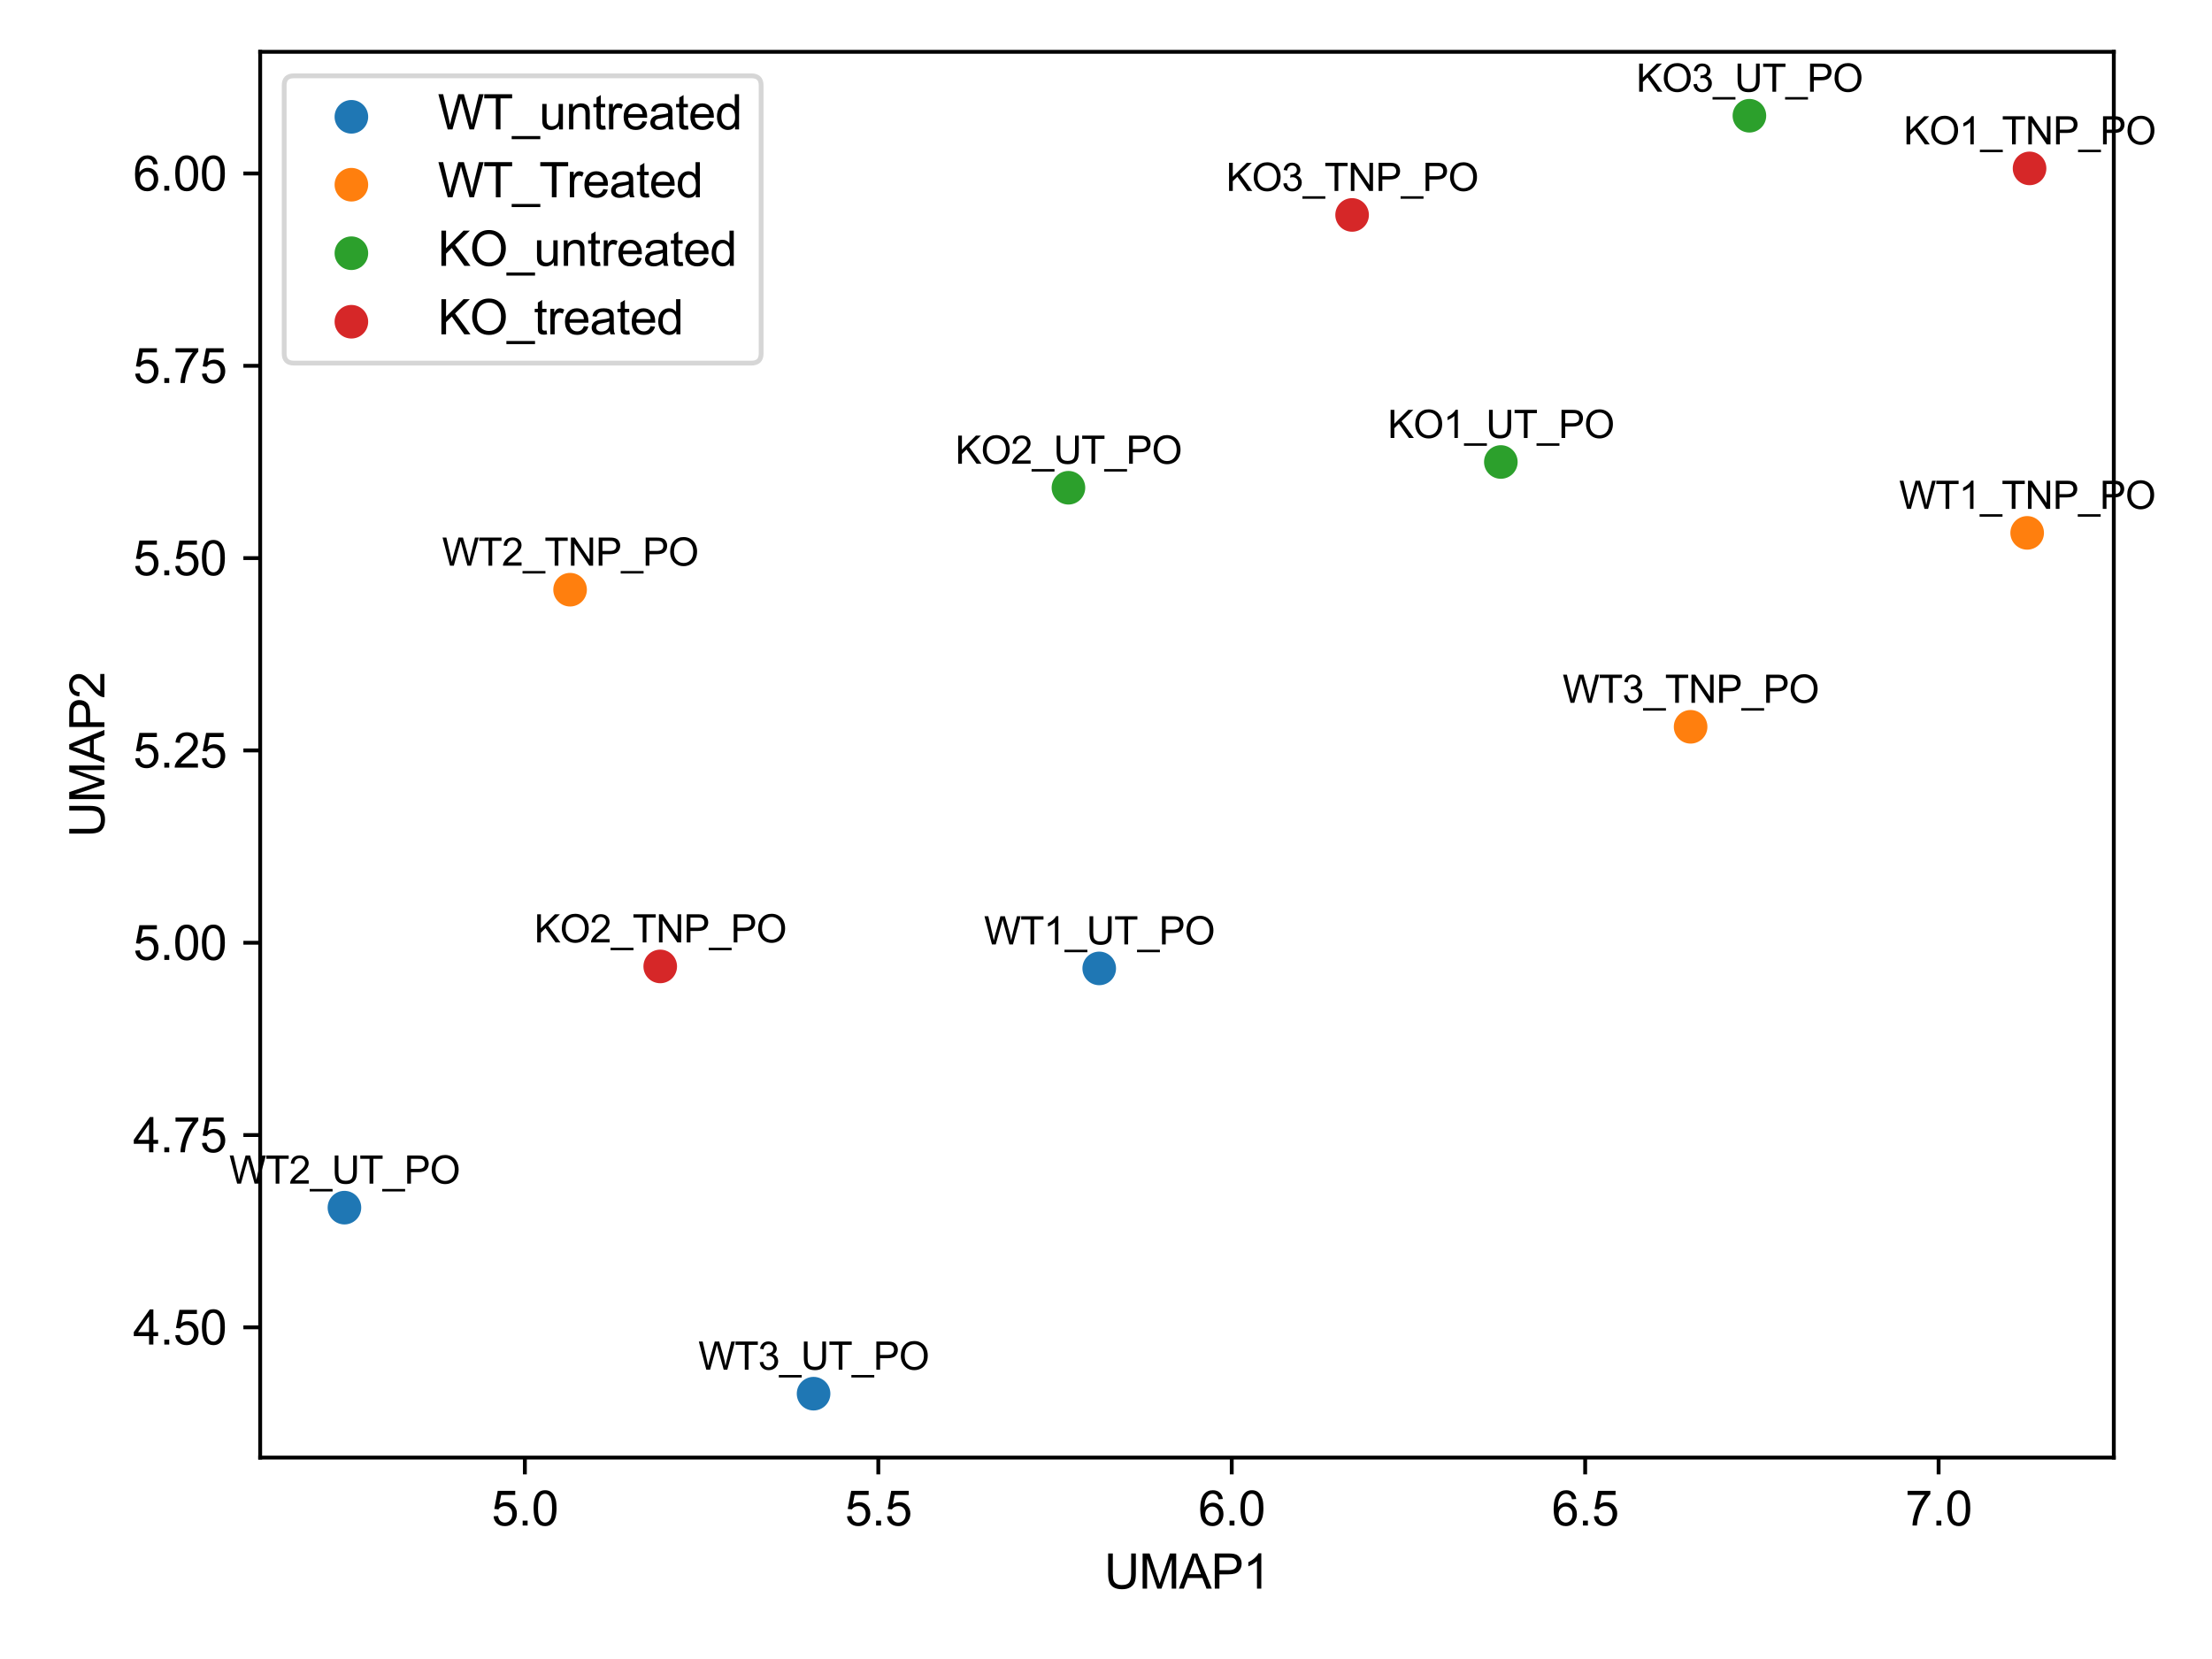 <?xml version="1.0" encoding="utf-8" standalone="no"?>
<!DOCTYPE svg PUBLIC "-//W3C//DTD SVG 1.1//EN"
  "http://www.w3.org/Graphics/SVG/1.1/DTD/svg11.dtd">
<svg xmlns:xlink="http://www.w3.org/1999/xlink" width="460.8pt" height="345.6pt" viewBox="0 0 460.8 345.6" xmlns="http://www.w3.org/2000/svg" version="1.1">
 <defs>
  <style type="text/css">*{stroke-linejoin: round; stroke-linecap: butt}</style>
 </defs>
 <g id="figure_1">
  <g id="patch_1">
   <path d="M 0 345.6 
L 460.8 345.6 
L 460.8 0 
L 0 0 
z
" style="fill: #ffffff"/>
  </g>
  <g id="axes_1">
   <g id="patch_2">
    <path d="M 54.2 303.64 
L 440.346 303.64 
L 440.346 10.8 
L 54.2 10.8 
z
" style="fill: #ffffff"/>
   </g>
   <g id="PathCollection_1">
    <defs>
     <path id="mea6dfb4465" d="M 0 3 
C 0.796 3 1.559 2.684 2.121 2.121 
C 2.684 1.559 3 0.796 3 0 
C 3 -0.796 2.684 -1.559 2.121 -2.121 
C 1.559 -2.684 0.796 -3 0 -3 
C -0.796 -3 -1.559 -2.684 -2.121 -2.121 
C -2.684 -1.559 -3 -0.796 -3 0 
C -3 0.796 -2.684 1.559 -2.121 2.121 
C -1.559 2.684 -0.796 3 0 3 
z
" style="stroke: #1f77b4"/>
    </defs>
    <g clip-path="url(#p9843d4a8d7)">
     <use xlink:href="#mea6dfb4465" x="228.989" y="201.738" style="fill: #1f77b4; stroke: #1f77b4"/>
     <use xlink:href="#mea6dfb4465" x="169.483" y="290.329" style="fill: #1f77b4; stroke: #1f77b4"/>
     <use xlink:href="#mea6dfb4465" x="71.752" y="251.574" style="fill: #1f77b4; stroke: #1f77b4"/>
    </g>
   </g>
   <g id="PathCollection_2">
    <defs>
     <path id="m81e491f1ae" d="M 0 3 
C 0.796 3 1.559 2.684 2.121 2.121 
C 2.684 1.559 3 0.796 3 0 
C 3 -0.796 2.684 -1.559 2.121 -2.121 
C 1.559 -2.684 0.796 -3 0 -3 
C -0.796 -3 -1.559 -2.684 -2.121 -2.121 
C -2.684 -1.559 -3 -0.796 -3 0 
C -3 0.796 -2.684 1.559 -2.121 2.121 
C -1.559 2.684 -0.796 3 0 3 
z
" style="stroke: #ff7f0e"/>
    </defs>
    <g clip-path="url(#p9843d4a8d7)">
     <use xlink:href="#m81e491f1ae" x="422.296" y="111.008" style="fill: #ff7f0e; stroke: #ff7f0e"/>
     <use xlink:href="#m81e491f1ae" x="352.185" y="151.408" style="fill: #ff7f0e; stroke: #ff7f0e"/>
     <use xlink:href="#m81e491f1ae" x="118.761" y="122.845" style="fill: #ff7f0e; stroke: #ff7f0e"/>
    </g>
   </g>
   <g id="PathCollection_3">
    <defs>
     <path id="me43c0932b6" d="M 0 3 
C 0.796 3 1.559 2.684 2.121 2.121 
C 2.684 1.559 3 0.796 3 0 
C 3 -0.796 2.684 -1.559 2.121 -2.121 
C 1.559 -2.684 0.796 -3 0 -3 
C -0.796 -3 -1.559 -2.684 -2.121 -2.121 
C -2.684 -1.559 -3 -0.796 -3 0 
C -3 0.796 -2.684 1.559 -2.121 2.121 
C -1.559 2.684 -0.796 3 0 3 
z
" style="stroke: #2ca02c"/>
    </defs>
    <g clip-path="url(#p9843d4a8d7)">
     <use xlink:href="#me43c0932b6" x="222.576" y="101.607" style="fill: #2ca02c; stroke: #2ca02c"/>
     <use xlink:href="#me43c0932b6" x="364.433" y="24.111" style="fill: #2ca02c; stroke: #2ca02c"/>
     <use xlink:href="#me43c0932b6" x="312.653" y="96.242" style="fill: #2ca02c; stroke: #2ca02c"/>
    </g>
   </g>
   <g id="PathCollection_4">
    <defs>
     <path id="maad16786f4" d="M 0 3 
C 0.796 3 1.559 2.684 2.121 2.121 
C 2.684 1.559 3 0.796 3 0 
C 3 -0.796 2.684 -1.559 2.121 -2.121 
C 1.559 -2.684 0.796 -3 0 -3 
C -0.796 -3 -1.559 -2.684 -2.121 -2.121 
C -2.684 -1.559 -3 -0.796 -3 0 
C -3 0.796 -2.684 1.559 -2.121 2.121 
C -1.559 2.684 -0.796 3 0 3 
z
" style="stroke: #d62728"/>
    </defs>
    <g clip-path="url(#p9843d4a8d7)">
     <use xlink:href="#maad16786f4" x="137.538" y="201.325" style="fill: #d62728; stroke: #d62728"/>
     <use xlink:href="#maad16786f4" x="281.668" y="44.775" style="fill: #d62728; stroke: #d62728"/>
     <use xlink:href="#maad16786f4" x="422.794" y="35.08" style="fill: #d62728; stroke: #d62728"/>
    </g>
   </g>
   <g id="matplotlib.axis_1">
    <g id="xtick_1">
     <g id="line2d_1">
      <defs>
       <path id="mae67d7c0c8" d="M 0 0 
L 0 3.5 
" style="stroke: #000000; stroke-width: 0.8"/>
      </defs>
      <g>
       <use xlink:href="#mae67d7c0c8" x="109.341" y="303.64" style="stroke: #000000; stroke-width: 0.8"/>
      </g>
     </g>
     <g id="text_1">
      <!-- 5.0 -->
      <g transform="translate(102.391 317.798) scale(0.1 -0.1)">
       <defs>
        <path id="ArialMT-35" d="M 266 1200 
L 856 1250 
Q 922 819 1161 601 
Q 1400 384 1738 384 
Q 2144 384 2425 690 
Q 2706 997 2706 1503 
Q 2706 1984 2436 2262 
Q 2166 2541 1728 2541 
Q 1456 2541 1237 2417 
Q 1019 2294 894 2097 
L 366 2166 
L 809 4519 
L 3088 4519 
L 3088 3981 
L 1259 3981 
L 1013 2750 
Q 1425 3038 1878 3038 
Q 2478 3038 2890 2622 
Q 3303 2206 3303 1553 
Q 3303 931 2941 478 
Q 2500 -78 1738 -78 
Q 1113 -78 717 272 
Q 322 622 266 1200 
z
" transform="scale(0.016)"/>
        <path id="ArialMT-2e" d="M 581 0 
L 581 641 
L 1222 641 
L 1222 0 
L 581 0 
z
" transform="scale(0.016)"/>
        <path id="ArialMT-30" d="M 266 2259 
Q 266 3072 433 3567 
Q 600 4063 929 4331 
Q 1259 4600 1759 4600 
Q 2128 4600 2406 4451 
Q 2684 4303 2865 4023 
Q 3047 3744 3150 3342 
Q 3253 2941 3253 2259 
Q 3253 1453 3087 958 
Q 2922 463 2592 192 
Q 2263 -78 1759 -78 
Q 1097 -78 719 397 
Q 266 969 266 2259 
z
M 844 2259 
Q 844 1131 1108 757 
Q 1372 384 1759 384 
Q 2147 384 2411 759 
Q 2675 1134 2675 2259 
Q 2675 3391 2411 3762 
Q 2147 4134 1753 4134 
Q 1366 4134 1134 3806 
Q 844 3388 844 2259 
z
" transform="scale(0.016)"/>
       </defs>
       <use xlink:href="#ArialMT-35"/>
       <use xlink:href="#ArialMT-2e" x="55.615"/>
       <use xlink:href="#ArialMT-30" x="83.398"/>
      </g>
     </g>
    </g>
    <g id="xtick_2">
     <g id="line2d_2">
      <g>
       <use xlink:href="#mae67d7c0c8" x="182.968" y="303.64" style="stroke: #000000; stroke-width: 0.8"/>
      </g>
     </g>
     <g id="text_2">
      <!-- 5.5 -->
      <g transform="translate(176.018 317.798) scale(0.1 -0.1)">
       <use xlink:href="#ArialMT-35"/>
       <use xlink:href="#ArialMT-2e" x="55.615"/>
       <use xlink:href="#ArialMT-35" x="83.398"/>
      </g>
     </g>
    </g>
    <g id="xtick_3">
     <g id="line2d_3">
      <g>
       <use xlink:href="#mae67d7c0c8" x="256.594" y="303.64" style="stroke: #000000; stroke-width: 0.8"/>
      </g>
     </g>
     <g id="text_3">
      <!-- 6.0 -->
      <g transform="translate(249.644 317.798) scale(0.1 -0.1)">
       <defs>
        <path id="ArialMT-36" d="M 3184 3459 
L 2625 3416 
Q 2550 3747 2413 3897 
Q 2184 4138 1850 4138 
Q 1581 4138 1378 3988 
Q 1113 3794 959 3422 
Q 806 3050 800 2363 
Q 1003 2672 1297 2822 
Q 1591 2972 1913 2972 
Q 2475 2972 2870 2558 
Q 3266 2144 3266 1488 
Q 3266 1056 3080 686 
Q 2894 316 2569 119 
Q 2244 -78 1831 -78 
Q 1128 -78 684 439 
Q 241 956 241 2144 
Q 241 3472 731 4075 
Q 1159 4600 1884 4600 
Q 2425 4600 2770 4297 
Q 3116 3994 3184 3459 
z
M 888 1484 
Q 888 1194 1011 928 
Q 1134 663 1356 523 
Q 1578 384 1822 384 
Q 2178 384 2434 671 
Q 2691 959 2691 1453 
Q 2691 1928 2437 2201 
Q 2184 2475 1800 2475 
Q 1419 2475 1153 2201 
Q 888 1928 888 1484 
z
" transform="scale(0.016)"/>
       </defs>
       <use xlink:href="#ArialMT-36"/>
       <use xlink:href="#ArialMT-2e" x="55.615"/>
       <use xlink:href="#ArialMT-30" x="83.398"/>
      </g>
     </g>
    </g>
    <g id="xtick_4">
     <g id="line2d_4">
      <g>
       <use xlink:href="#mae67d7c0c8" x="330.22" y="303.64" style="stroke: #000000; stroke-width: 0.8"/>
      </g>
     </g>
     <g id="text_4">
      <!-- 6.5 -->
      <g transform="translate(323.27 317.798) scale(0.1 -0.1)">
       <use xlink:href="#ArialMT-36"/>
       <use xlink:href="#ArialMT-2e" x="55.615"/>
       <use xlink:href="#ArialMT-35" x="83.398"/>
      </g>
     </g>
    </g>
    <g id="xtick_5">
     <g id="line2d_5">
      <g>
       <use xlink:href="#mae67d7c0c8" x="403.846" y="303.64" style="stroke: #000000; stroke-width: 0.8"/>
      </g>
     </g>
     <g id="text_5">
      <!-- 7.0 -->
      <g transform="translate(396.896 317.798) scale(0.1 -0.1)">
       <defs>
        <path id="ArialMT-37" d="M 303 3981 
L 303 4522 
L 3269 4522 
L 3269 4084 
Q 2831 3619 2401 2847 
Q 1972 2075 1738 1259 
Q 1569 684 1522 0 
L 944 0 
Q 953 541 1156 1306 
Q 1359 2072 1739 2783 
Q 2119 3494 2547 3981 
L 303 3981 
z
" transform="scale(0.016)"/>
       </defs>
       <use xlink:href="#ArialMT-37"/>
       <use xlink:href="#ArialMT-2e" x="55.615"/>
       <use xlink:href="#ArialMT-30" x="83.398"/>
      </g>
     </g>
    </g>
    <g id="text_6">
     <!-- UMAP1 -->
     <g transform="translate(230.046 330.943) scale(0.1 -0.1)">
      <defs>
       <path id="ArialMT-55" d="M 3500 4581 
L 4106 4581 
L 4106 1934 
Q 4106 1244 3950 837 
Q 3794 431 3386 176 
Q 2978 -78 2316 -78 
Q 1672 -78 1262 144 
Q 853 366 678 786 
Q 503 1206 503 1934 
L 503 4581 
L 1109 4581 
L 1109 1938 
Q 1109 1341 1220 1058 
Q 1331 775 1601 622 
Q 1872 469 2263 469 
Q 2931 469 3215 772 
Q 3500 1075 3500 1938 
L 3500 4581 
z
" transform="scale(0.016)"/>
       <path id="ArialMT-4d" d="M 475 0 
L 475 4581 
L 1388 4581 
L 2472 1338 
Q 2622 884 2691 659 
Q 2769 909 2934 1394 
L 4031 4581 
L 4847 4581 
L 4847 0 
L 4263 0 
L 4263 3834 
L 2931 0 
L 2384 0 
L 1059 3900 
L 1059 0 
L 475 0 
z
" transform="scale(0.016)"/>
       <path id="ArialMT-41" d="M -9 0 
L 1750 4581 
L 2403 4581 
L 4278 0 
L 3588 0 
L 3053 1388 
L 1138 1388 
L 634 0 
L -9 0 
z
M 1313 1881 
L 2866 1881 
L 2388 3150 
Q 2169 3728 2063 4100 
Q 1975 3659 1816 3225 
L 1313 1881 
z
" transform="scale(0.016)"/>
       <path id="ArialMT-50" d="M 494 0 
L 494 4581 
L 2222 4581 
Q 2678 4581 2919 4538 
Q 3256 4481 3484 4323 
Q 3713 4166 3852 3881 
Q 3991 3597 3991 3256 
Q 3991 2672 3619 2267 
Q 3247 1863 2275 1863 
L 1100 1863 
L 1100 0 
L 494 0 
z
M 1100 2403 
L 2284 2403 
Q 2872 2403 3119 2622 
Q 3366 2841 3366 3238 
Q 3366 3525 3220 3729 
Q 3075 3934 2838 4000 
Q 2684 4041 2272 4041 
L 1100 4041 
L 1100 2403 
z
" transform="scale(0.016)"/>
       <path id="ArialMT-31" d="M 2384 0 
L 1822 0 
L 1822 3584 
Q 1619 3391 1289 3197 
Q 959 3003 697 2906 
L 697 3450 
Q 1169 3672 1522 3987 
Q 1875 4303 2022 4600 
L 2384 4600 
L 2384 0 
z
" transform="scale(0.016)"/>
      </defs>
      <use xlink:href="#ArialMT-55"/>
      <use xlink:href="#ArialMT-4d" x="72.217"/>
      <use xlink:href="#ArialMT-41" x="155.518"/>
      <use xlink:href="#ArialMT-50" x="222.217"/>
      <use xlink:href="#ArialMT-31" x="288.916"/>
     </g>
    </g>
   </g>
   <g id="matplotlib.axis_2">
    <g id="ytick_1">
     <g id="line2d_6">
      <defs>
       <path id="mb4499353a7" d="M 0 0 
L -3.5 0 
" style="stroke: #000000; stroke-width: 0.8"/>
      </defs>
      <g>
       <use xlink:href="#mb4499353a7" x="54.2" y="276.515" style="stroke: #000000; stroke-width: 0.8"/>
      </g>
     </g>
     <g id="text_7">
      <!-- 4.50 -->
      <g transform="translate(27.739 280.093) scale(0.1 -0.1)">
       <defs>
        <path id="ArialMT-34" d="M 2069 0 
L 2069 1097 
L 81 1097 
L 81 1613 
L 2172 4581 
L 2631 4581 
L 2631 1613 
L 3250 1613 
L 3250 1097 
L 2631 1097 
L 2631 0 
L 2069 0 
z
M 2069 1613 
L 2069 3678 
L 634 1613 
L 2069 1613 
z
" transform="scale(0.016)"/>
       </defs>
       <use xlink:href="#ArialMT-34"/>
       <use xlink:href="#ArialMT-2e" x="55.615"/>
       <use xlink:href="#ArialMT-35" x="83.398"/>
       <use xlink:href="#ArialMT-30" x="139.014"/>
      </g>
     </g>
    </g>
    <g id="ytick_2">
     <g id="line2d_7">
      <g>
       <use xlink:href="#mb4499353a7" x="54.2" y="236.452" style="stroke: #000000; stroke-width: 0.8"/>
      </g>
     </g>
     <g id="text_8">
      <!-- 4.75 -->
      <g transform="translate(27.739 240.031) scale(0.1 -0.1)">
       <use xlink:href="#ArialMT-34"/>
       <use xlink:href="#ArialMT-2e" x="55.615"/>
       <use xlink:href="#ArialMT-37" x="83.398"/>
       <use xlink:href="#ArialMT-35" x="139.014"/>
      </g>
     </g>
    </g>
    <g id="ytick_3">
     <g id="line2d_8">
      <g>
       <use xlink:href="#mb4499353a7" x="54.2" y="196.389" style="stroke: #000000; stroke-width: 0.8"/>
      </g>
     </g>
     <g id="text_9">
      <!-- 5.00 -->
      <g transform="translate(27.739 199.968) scale(0.1 -0.1)">
       <use xlink:href="#ArialMT-35"/>
       <use xlink:href="#ArialMT-2e" x="55.615"/>
       <use xlink:href="#ArialMT-30" x="83.398"/>
       <use xlink:href="#ArialMT-30" x="139.014"/>
      </g>
     </g>
    </g>
    <g id="ytick_4">
     <g id="line2d_9">
      <g>
       <use xlink:href="#mb4499353a7" x="54.2" y="156.327" style="stroke: #000000; stroke-width: 0.8"/>
      </g>
     </g>
     <g id="text_10">
      <!-- 5.25 -->
      <g transform="translate(27.739 159.906) scale(0.1 -0.1)">
       <defs>
        <path id="ArialMT-32" d="M 3222 541 
L 3222 0 
L 194 0 
Q 188 203 259 391 
Q 375 700 629 1000 
Q 884 1300 1366 1694 
Q 2113 2306 2375 2664 
Q 2638 3022 2638 3341 
Q 2638 3675 2398 3904 
Q 2159 4134 1775 4134 
Q 1369 4134 1125 3890 
Q 881 3647 878 3216 
L 300 3275 
Q 359 3922 746 4261 
Q 1134 4600 1788 4600 
Q 2447 4600 2831 4234 
Q 3216 3869 3216 3328 
Q 3216 3053 3103 2787 
Q 2991 2522 2730 2228 
Q 2469 1934 1863 1422 
Q 1356 997 1212 845 
Q 1069 694 975 541 
L 3222 541 
z
" transform="scale(0.016)"/>
       </defs>
       <use xlink:href="#ArialMT-35"/>
       <use xlink:href="#ArialMT-2e" x="55.615"/>
       <use xlink:href="#ArialMT-32" x="83.398"/>
       <use xlink:href="#ArialMT-35" x="139.014"/>
      </g>
     </g>
    </g>
    <g id="ytick_5">
     <g id="line2d_10">
      <g>
       <use xlink:href="#mb4499353a7" x="54.2" y="116.264" style="stroke: #000000; stroke-width: 0.8"/>
      </g>
     </g>
     <g id="text_11">
      <!-- 5.50 -->
      <g transform="translate(27.739 119.843) scale(0.1 -0.1)">
       <use xlink:href="#ArialMT-35"/>
       <use xlink:href="#ArialMT-2e" x="55.615"/>
       <use xlink:href="#ArialMT-35" x="83.398"/>
       <use xlink:href="#ArialMT-30" x="139.014"/>
      </g>
     </g>
    </g>
    <g id="ytick_6">
     <g id="line2d_11">
      <g>
       <use xlink:href="#mb4499353a7" x="54.2" y="76.202" style="stroke: #000000; stroke-width: 0.8"/>
      </g>
     </g>
     <g id="text_12">
      <!-- 5.75 -->
      <g transform="translate(27.739 79.781) scale(0.1 -0.1)">
       <use xlink:href="#ArialMT-35"/>
       <use xlink:href="#ArialMT-2e" x="55.615"/>
       <use xlink:href="#ArialMT-37" x="83.398"/>
       <use xlink:href="#ArialMT-35" x="139.014"/>
      </g>
     </g>
    </g>
    <g id="ytick_7">
     <g id="line2d_12">
      <g>
       <use xlink:href="#mb4499353a7" x="54.2" y="36.139" style="stroke: #000000; stroke-width: 0.8"/>
      </g>
     </g>
     <g id="text_13">
      <!-- 6.00 -->
      <g transform="translate(27.739 39.718) scale(0.1 -0.1)">
       <use xlink:href="#ArialMT-36"/>
       <use xlink:href="#ArialMT-2e" x="55.615"/>
       <use xlink:href="#ArialMT-30" x="83.398"/>
       <use xlink:href="#ArialMT-30" x="139.014"/>
      </g>
     </g>
    </g>
    <g id="text_14">
     <!-- UMAP2 -->
     <g transform="translate(21.752 174.447) rotate(-90) scale(0.1 -0.1)">
      <use xlink:href="#ArialMT-55"/>
      <use xlink:href="#ArialMT-4d" x="72.217"/>
      <use xlink:href="#ArialMT-41" x="155.518"/>
      <use xlink:href="#ArialMT-50" x="222.217"/>
      <use xlink:href="#ArialMT-32" x="288.916"/>
     </g>
    </g>
   </g>
   <g id="patch_3">
    <path d="M 54.2 303.64 
L 54.2 10.8 
" style="fill: none; stroke: #000000; stroke-width: 0.8; stroke-linejoin: miter; stroke-linecap: square"/>
   </g>
   <g id="patch_4">
    <path d="M 440.346 303.64 
L 440.346 10.8 
" style="fill: none; stroke: #000000; stroke-width: 0.8; stroke-linejoin: miter; stroke-linecap: square"/>
   </g>
   <g id="patch_5">
    <path d="M 54.2 303.64 
L 440.346 303.64 
" style="fill: none; stroke: #000000; stroke-width: 0.8; stroke-linejoin: miter; stroke-linecap: square"/>
   </g>
   <g id="patch_6">
    <path d="M 54.2 10.8 
L 440.346 10.8 
" style="fill: none; stroke: #000000; stroke-width: 0.8; stroke-linejoin: miter; stroke-linecap: square"/>
   </g>
   <g id="text_15">
    <!-- WT1_UT_PO -->
    <g transform="translate(204.986 196.738) scale(0.08 -0.08)">
     <defs>
      <path id="ArialMT-57" d="M 1294 0 
L 78 4581 
L 700 4581 
L 1397 1578 
Q 1509 1106 1591 641 
Q 1766 1375 1797 1488 
L 2669 4581 
L 3400 4581 
L 4056 2263 
Q 4303 1400 4413 641 
Q 4500 1075 4641 1638 
L 5359 4581 
L 5969 4581 
L 4713 0 
L 4128 0 
L 3163 3491 
Q 3041 3928 3019 4028 
Q 2947 3713 2884 3491 
L 1913 0 
L 1294 0 
z
" transform="scale(0.016)"/>
      <path id="ArialMT-54" d="M 1659 0 
L 1659 4041 
L 150 4041 
L 150 4581 
L 3781 4581 
L 3781 4041 
L 2266 4041 
L 2266 0 
L 1659 0 
z
" transform="scale(0.016)"/>
      <path id="ArialMT-5f" d="M -97 -1272 
L -97 -866 
L 3631 -866 
L 3631 -1272 
L -97 -1272 
z
" transform="scale(0.016)"/>
      <path id="ArialMT-4f" d="M 309 2231 
Q 309 3372 921 4017 
Q 1534 4663 2503 4663 
Q 3138 4663 3647 4359 
Q 4156 4056 4423 3514 
Q 4691 2972 4691 2284 
Q 4691 1588 4409 1038 
Q 4128 488 3612 205 
Q 3097 -78 2500 -78 
Q 1853 -78 1343 234 
Q 834 547 571 1087 
Q 309 1628 309 2231 
z
M 934 2222 
Q 934 1394 1379 917 
Q 1825 441 2497 441 
Q 3181 441 3623 922 
Q 4066 1403 4066 2288 
Q 4066 2847 3877 3264 
Q 3688 3681 3323 3911 
Q 2959 4141 2506 4141 
Q 1863 4141 1398 3698 
Q 934 3256 934 2222 
z
" transform="scale(0.016)"/>
     </defs>
     <use xlink:href="#ArialMT-57"/>
     <use xlink:href="#ArialMT-54" x="94.385"/>
     <use xlink:href="#ArialMT-31" x="155.469"/>
     <use xlink:href="#ArialMT-5f" x="211.084"/>
     <use xlink:href="#ArialMT-55" x="266.699"/>
     <use xlink:href="#ArialMT-54" x="338.916"/>
     <use xlink:href="#ArialMT-5f" x="400"/>
     <use xlink:href="#ArialMT-50" x="455.615"/>
     <use xlink:href="#ArialMT-4f" x="522.314"/>
    </g>
   </g>
   <g id="text_16">
    <!-- WT3_UT_PO -->
    <g transform="translate(145.48 285.329) scale(0.08 -0.08)">
     <defs>
      <path id="ArialMT-33" d="M 269 1209 
L 831 1284 
Q 928 806 1161 595 
Q 1394 384 1728 384 
Q 2125 384 2398 659 
Q 2672 934 2672 1341 
Q 2672 1728 2419 1979 
Q 2166 2231 1775 2231 
Q 1616 2231 1378 2169 
L 1441 2663 
Q 1497 2656 1531 2656 
Q 1891 2656 2178 2843 
Q 2466 3031 2466 3422 
Q 2466 3731 2256 3934 
Q 2047 4138 1716 4138 
Q 1388 4138 1169 3931 
Q 950 3725 888 3313 
L 325 3413 
Q 428 3978 793 4289 
Q 1159 4600 1703 4600 
Q 2078 4600 2393 4439 
Q 2709 4278 2876 4000 
Q 3044 3722 3044 3409 
Q 3044 3113 2884 2869 
Q 2725 2625 2413 2481 
Q 2819 2388 3044 2092 
Q 3269 1797 3269 1353 
Q 3269 753 2831 336 
Q 2394 -81 1725 -81 
Q 1122 -81 723 278 
Q 325 638 269 1209 
z
" transform="scale(0.016)"/>
     </defs>
     <use xlink:href="#ArialMT-57"/>
     <use xlink:href="#ArialMT-54" x="94.385"/>
     <use xlink:href="#ArialMT-33" x="155.469"/>
     <use xlink:href="#ArialMT-5f" x="211.084"/>
     <use xlink:href="#ArialMT-55" x="266.699"/>
     <use xlink:href="#ArialMT-54" x="338.916"/>
     <use xlink:href="#ArialMT-5f" x="400"/>
     <use xlink:href="#ArialMT-50" x="455.615"/>
     <use xlink:href="#ArialMT-4f" x="522.314"/>
    </g>
   </g>
   <g id="text_17">
    <!-- WT2_UT_PO -->
    <g transform="translate(47.749 246.574) scale(0.08 -0.08)">
     <use xlink:href="#ArialMT-57"/>
     <use xlink:href="#ArialMT-54" x="94.385"/>
     <use xlink:href="#ArialMT-32" x="155.469"/>
     <use xlink:href="#ArialMT-5f" x="211.084"/>
     <use xlink:href="#ArialMT-55" x="266.699"/>
     <use xlink:href="#ArialMT-54" x="338.916"/>
     <use xlink:href="#ArialMT-5f" x="400"/>
     <use xlink:href="#ArialMT-50" x="455.615"/>
     <use xlink:href="#ArialMT-4f" x="522.314"/>
    </g>
   </g>
   <g id="text_18">
    <!-- WT1_TNP_PO -->
    <g transform="translate(395.624 106.008) scale(0.08 -0.08)">
     <defs>
      <path id="ArialMT-4e" d="M 488 0 
L 488 4581 
L 1109 4581 
L 3516 984 
L 3516 4581 
L 4097 4581 
L 4097 0 
L 3475 0 
L 1069 3600 
L 1069 0 
L 488 0 
z
" transform="scale(0.016)"/>
     </defs>
     <use xlink:href="#ArialMT-57"/>
     <use xlink:href="#ArialMT-54" x="94.385"/>
     <use xlink:href="#ArialMT-31" x="155.469"/>
     <use xlink:href="#ArialMT-5f" x="211.084"/>
     <use xlink:href="#ArialMT-54" x="266.699"/>
     <use xlink:href="#ArialMT-4e" x="327.783"/>
     <use xlink:href="#ArialMT-50" x="400"/>
     <use xlink:href="#ArialMT-5f" x="466.699"/>
     <use xlink:href="#ArialMT-50" x="522.314"/>
     <use xlink:href="#ArialMT-4f" x="589.014"/>
    </g>
   </g>
   <g id="text_19">
    <!-- WT3_TNP_PO -->
    <g transform="translate(325.513 146.408) scale(0.08 -0.08)">
     <use xlink:href="#ArialMT-57"/>
     <use xlink:href="#ArialMT-54" x="94.385"/>
     <use xlink:href="#ArialMT-33" x="155.469"/>
     <use xlink:href="#ArialMT-5f" x="211.084"/>
     <use xlink:href="#ArialMT-54" x="266.699"/>
     <use xlink:href="#ArialMT-4e" x="327.783"/>
     <use xlink:href="#ArialMT-50" x="400"/>
     <use xlink:href="#ArialMT-5f" x="466.699"/>
     <use xlink:href="#ArialMT-50" x="522.314"/>
     <use xlink:href="#ArialMT-4f" x="589.014"/>
    </g>
   </g>
   <g id="text_20">
    <!-- WT2_TNP_PO -->
    <g transform="translate(92.089 117.845) scale(0.08 -0.08)">
     <use xlink:href="#ArialMT-57"/>
     <use xlink:href="#ArialMT-54" x="94.385"/>
     <use xlink:href="#ArialMT-32" x="155.469"/>
     <use xlink:href="#ArialMT-5f" x="211.084"/>
     <use xlink:href="#ArialMT-54" x="266.699"/>
     <use xlink:href="#ArialMT-4e" x="327.783"/>
     <use xlink:href="#ArialMT-50" x="400"/>
     <use xlink:href="#ArialMT-5f" x="466.699"/>
     <use xlink:href="#ArialMT-50" x="522.314"/>
     <use xlink:href="#ArialMT-4f" x="589.014"/>
    </g>
   </g>
   <g id="text_21">
    <!-- KO2_UT_PO -->
    <g transform="translate(199.012 96.607) scale(0.08 -0.08)">
     <defs>
      <path id="ArialMT-4b" d="M 469 0 
L 469 4581 
L 1075 4581 
L 1075 2309 
L 3350 4581 
L 4172 4581 
L 2250 2725 
L 4256 0 
L 3456 0 
L 1825 2319 
L 1075 1588 
L 1075 0 
L 469 0 
z
" transform="scale(0.016)"/>
     </defs>
     <use xlink:href="#ArialMT-4b"/>
     <use xlink:href="#ArialMT-4f" x="66.699"/>
     <use xlink:href="#ArialMT-32" x="144.482"/>
     <use xlink:href="#ArialMT-5f" x="200.098"/>
     <use xlink:href="#ArialMT-55" x="255.713"/>
     <use xlink:href="#ArialMT-54" x="327.93"/>
     <use xlink:href="#ArialMT-5f" x="389.014"/>
     <use xlink:href="#ArialMT-50" x="444.629"/>
     <use xlink:href="#ArialMT-4f" x="511.328"/>
    </g>
   </g>
   <g id="text_22">
    <!-- KO3_UT_PO -->
    <g transform="translate(340.869 19.111) scale(0.08 -0.08)">
     <use xlink:href="#ArialMT-4b"/>
     <use xlink:href="#ArialMT-4f" x="66.699"/>
     <use xlink:href="#ArialMT-33" x="144.482"/>
     <use xlink:href="#ArialMT-5f" x="200.098"/>
     <use xlink:href="#ArialMT-55" x="255.713"/>
     <use xlink:href="#ArialMT-54" x="327.93"/>
     <use xlink:href="#ArialMT-5f" x="389.014"/>
     <use xlink:href="#ArialMT-50" x="444.629"/>
     <use xlink:href="#ArialMT-4f" x="511.328"/>
    </g>
   </g>
   <g id="text_23">
    <!-- KO1_UT_PO -->
    <g transform="translate(289.089 91.242) scale(0.08 -0.08)">
     <use xlink:href="#ArialMT-4b"/>
     <use xlink:href="#ArialMT-4f" x="66.699"/>
     <use xlink:href="#ArialMT-31" x="144.482"/>
     <use xlink:href="#ArialMT-5f" x="200.098"/>
     <use xlink:href="#ArialMT-55" x="255.713"/>
     <use xlink:href="#ArialMT-54" x="327.93"/>
     <use xlink:href="#ArialMT-5f" x="389.014"/>
     <use xlink:href="#ArialMT-50" x="444.629"/>
     <use xlink:href="#ArialMT-4f" x="511.328"/>
    </g>
   </g>
   <g id="text_24">
    <!-- KO2_TNP_PO -->
    <g transform="translate(111.306 196.325) scale(0.08 -0.08)">
     <use xlink:href="#ArialMT-4b"/>
     <use xlink:href="#ArialMT-4f" x="66.699"/>
     <use xlink:href="#ArialMT-32" x="144.482"/>
     <use xlink:href="#ArialMT-5f" x="200.098"/>
     <use xlink:href="#ArialMT-54" x="255.713"/>
     <use xlink:href="#ArialMT-4e" x="316.797"/>
     <use xlink:href="#ArialMT-50" x="389.014"/>
     <use xlink:href="#ArialMT-5f" x="455.713"/>
     <use xlink:href="#ArialMT-50" x="511.328"/>
     <use xlink:href="#ArialMT-4f" x="578.027"/>
    </g>
   </g>
   <g id="text_25">
    <!-- KO3_TNP_PO -->
    <g transform="translate(255.436 39.775) scale(0.08 -0.08)">
     <use xlink:href="#ArialMT-4b"/>
     <use xlink:href="#ArialMT-4f" x="66.699"/>
     <use xlink:href="#ArialMT-33" x="144.482"/>
     <use xlink:href="#ArialMT-5f" x="200.098"/>
     <use xlink:href="#ArialMT-54" x="255.713"/>
     <use xlink:href="#ArialMT-4e" x="316.797"/>
     <use xlink:href="#ArialMT-50" x="389.014"/>
     <use xlink:href="#ArialMT-5f" x="455.713"/>
     <use xlink:href="#ArialMT-50" x="511.328"/>
     <use xlink:href="#ArialMT-4f" x="578.027"/>
    </g>
   </g>
   <g id="text_26">
    <!-- KO1_TNP_PO -->
    <g transform="translate(396.562 30.08) scale(0.08 -0.08)">
     <use xlink:href="#ArialMT-4b"/>
     <use xlink:href="#ArialMT-4f" x="66.699"/>
     <use xlink:href="#ArialMT-31" x="144.482"/>
     <use xlink:href="#ArialMT-5f" x="200.098"/>
     <use xlink:href="#ArialMT-54" x="255.713"/>
     <use xlink:href="#ArialMT-4e" x="316.797"/>
     <use xlink:href="#ArialMT-50" x="389.014"/>
     <use xlink:href="#ArialMT-5f" x="455.713"/>
     <use xlink:href="#ArialMT-50" x="511.328"/>
     <use xlink:href="#ArialMT-4f" x="578.027"/>
    </g>
   </g>
   <g id="legend_1">
    <g id="patch_7">
     <path d="M 61.2 75.638 
L 156.559 75.638 
Q 158.559 75.638 158.559 73.638 
L 158.559 17.8 
Q 158.559 15.8 156.559 15.8 
L 61.2 15.8 
Q 59.2 15.8 59.2 17.8 
L 59.2 73.638 
Q 59.2 75.638 61.2 75.638 
z
" style="fill: #ffffff; opacity: 0.8; stroke: #cccccc; stroke-linejoin: miter"/>
    </g>
    <g id="PathCollection_5">
     <g>
      <use xlink:href="#mea6dfb4465" x="73.2" y="24.333" style="fill: #1f77b4; stroke: #1f77b4"/>
     </g>
    </g>
    <g id="text_27">
     <!-- WT_untreated -->
     <g transform="translate(91.2 26.958) scale(0.1 -0.1)">
      <defs>
       <path id="ArialMT-75" d="M 2597 0 
L 2597 488 
Q 2209 -75 1544 -75 
Q 1250 -75 995 37 
Q 741 150 617 320 
Q 494 491 444 738 
Q 409 903 409 1263 
L 409 3319 
L 972 3319 
L 972 1478 
Q 972 1038 1006 884 
Q 1059 663 1231 536 
Q 1403 409 1656 409 
Q 1909 409 2131 539 
Q 2353 669 2445 892 
Q 2538 1116 2538 1541 
L 2538 3319 
L 3100 3319 
L 3100 0 
L 2597 0 
z
" transform="scale(0.016)"/>
       <path id="ArialMT-6e" d="M 422 0 
L 422 3319 
L 928 3319 
L 928 2847 
Q 1294 3394 1984 3394 
Q 2284 3394 2536 3286 
Q 2788 3178 2913 3003 
Q 3038 2828 3088 2588 
Q 3119 2431 3119 2041 
L 3119 0 
L 2556 0 
L 2556 2019 
Q 2556 2363 2490 2533 
Q 2425 2703 2258 2804 
Q 2091 2906 1866 2906 
Q 1506 2906 1245 2678 
Q 984 2450 984 1813 
L 984 0 
L 422 0 
z
" transform="scale(0.016)"/>
       <path id="ArialMT-74" d="M 1650 503 
L 1731 6 
Q 1494 -44 1306 -44 
Q 1000 -44 831 53 
Q 663 150 594 308 
Q 525 466 525 972 
L 525 2881 
L 113 2881 
L 113 3319 
L 525 3319 
L 525 4141 
L 1084 4478 
L 1084 3319 
L 1650 3319 
L 1650 2881 
L 1084 2881 
L 1084 941 
Q 1084 700 1114 631 
Q 1144 563 1211 522 
Q 1278 481 1403 481 
Q 1497 481 1650 503 
z
" transform="scale(0.016)"/>
       <path id="ArialMT-72" d="M 416 0 
L 416 3319 
L 922 3319 
L 922 2816 
Q 1116 3169 1280 3281 
Q 1444 3394 1641 3394 
Q 1925 3394 2219 3213 
L 2025 2691 
Q 1819 2813 1613 2813 
Q 1428 2813 1281 2702 
Q 1134 2591 1072 2394 
Q 978 2094 978 1738 
L 978 0 
L 416 0 
z
" transform="scale(0.016)"/>
       <path id="ArialMT-65" d="M 2694 1069 
L 3275 997 
Q 3138 488 2766 206 
Q 2394 -75 1816 -75 
Q 1088 -75 661 373 
Q 234 822 234 1631 
Q 234 2469 665 2931 
Q 1097 3394 1784 3394 
Q 2450 3394 2872 2941 
Q 3294 2488 3294 1666 
Q 3294 1616 3291 1516 
L 816 1516 
Q 847 969 1125 678 
Q 1403 388 1819 388 
Q 2128 388 2347 550 
Q 2566 713 2694 1069 
z
M 847 1978 
L 2700 1978 
Q 2663 2397 2488 2606 
Q 2219 2931 1791 2931 
Q 1403 2931 1139 2672 
Q 875 2413 847 1978 
z
" transform="scale(0.016)"/>
       <path id="ArialMT-61" d="M 2588 409 
Q 2275 144 1986 34 
Q 1697 -75 1366 -75 
Q 819 -75 525 192 
Q 231 459 231 875 
Q 231 1119 342 1320 
Q 453 1522 633 1644 
Q 813 1766 1038 1828 
Q 1203 1872 1538 1913 
Q 2219 1994 2541 2106 
Q 2544 2222 2544 2253 
Q 2544 2597 2384 2738 
Q 2169 2928 1744 2928 
Q 1347 2928 1158 2789 
Q 969 2650 878 2297 
L 328 2372 
Q 403 2725 575 2942 
Q 747 3159 1072 3276 
Q 1397 3394 1825 3394 
Q 2250 3394 2515 3294 
Q 2781 3194 2906 3042 
Q 3031 2891 3081 2659 
Q 3109 2516 3109 2141 
L 3109 1391 
Q 3109 606 3145 398 
Q 3181 191 3288 0 
L 2700 0 
Q 2613 175 2588 409 
z
M 2541 1666 
Q 2234 1541 1622 1453 
Q 1275 1403 1131 1340 
Q 988 1278 909 1158 
Q 831 1038 831 891 
Q 831 666 1001 516 
Q 1172 366 1500 366 
Q 1825 366 2078 508 
Q 2331 650 2450 897 
Q 2541 1088 2541 1459 
L 2541 1666 
z
" transform="scale(0.016)"/>
       <path id="ArialMT-64" d="M 2575 0 
L 2575 419 
Q 2259 -75 1647 -75 
Q 1250 -75 917 144 
Q 584 363 401 755 
Q 219 1147 219 1656 
Q 219 2153 384 2558 
Q 550 2963 881 3178 
Q 1213 3394 1622 3394 
Q 1922 3394 2156 3267 
Q 2391 3141 2538 2938 
L 2538 4581 
L 3097 4581 
L 3097 0 
L 2575 0 
z
M 797 1656 
Q 797 1019 1065 703 
Q 1334 388 1700 388 
Q 2069 388 2326 689 
Q 2584 991 2584 1609 
Q 2584 2291 2321 2609 
Q 2059 2928 1675 2928 
Q 1300 2928 1048 2622 
Q 797 2316 797 1656 
z
" transform="scale(0.016)"/>
      </defs>
      <use xlink:href="#ArialMT-57"/>
      <use xlink:href="#ArialMT-54" x="94.385"/>
      <use xlink:href="#ArialMT-5f" x="155.469"/>
      <use xlink:href="#ArialMT-75" x="211.084"/>
      <use xlink:href="#ArialMT-6e" x="266.699"/>
      <use xlink:href="#ArialMT-74" x="322.314"/>
      <use xlink:href="#ArialMT-72" x="350.098"/>
      <use xlink:href="#ArialMT-65" x="383.398"/>
      <use xlink:href="#ArialMT-61" x="439.014"/>
      <use xlink:href="#ArialMT-74" x="494.629"/>
      <use xlink:href="#ArialMT-65" x="522.412"/>
      <use xlink:href="#ArialMT-64" x="578.027"/>
     </g>
    </g>
    <g id="PathCollection_6">
     <g>
      <use xlink:href="#m81e491f1ae" x="73.2" y="38.478" style="fill: #ff7f0e; stroke: #ff7f0e"/>
     </g>
    </g>
    <g id="text_28">
     <!-- WT_Treated -->
     <g transform="translate(91.2 41.103) scale(0.1 -0.1)">
      <use xlink:href="#ArialMT-57"/>
      <use xlink:href="#ArialMT-54" x="94.385"/>
      <use xlink:href="#ArialMT-5f" x="155.469"/>
      <use xlink:href="#ArialMT-54" x="211.084"/>
      <use xlink:href="#ArialMT-72" x="268.418"/>
      <use xlink:href="#ArialMT-65" x="301.719"/>
      <use xlink:href="#ArialMT-61" x="357.334"/>
      <use xlink:href="#ArialMT-74" x="412.949"/>
      <use xlink:href="#ArialMT-65" x="440.732"/>
      <use xlink:href="#ArialMT-64" x="496.348"/>
     </g>
    </g>
    <g id="PathCollection_7">
     <g>
      <use xlink:href="#me43c0932b6" x="73.2" y="52.752" style="fill: #2ca02c; stroke: #2ca02c"/>
     </g>
    </g>
    <g id="text_29">
     <!-- KO_untreated -->
     <g transform="translate(91.2 55.377) scale(0.1 -0.1)">
      <use xlink:href="#ArialMT-4b"/>
      <use xlink:href="#ArialMT-4f" x="66.699"/>
      <use xlink:href="#ArialMT-5f" x="144.482"/>
      <use xlink:href="#ArialMT-75" x="200.098"/>
      <use xlink:href="#ArialMT-6e" x="255.713"/>
      <use xlink:href="#ArialMT-74" x="311.328"/>
      <use xlink:href="#ArialMT-72" x="339.111"/>
      <use xlink:href="#ArialMT-65" x="372.412"/>
      <use xlink:href="#ArialMT-61" x="428.027"/>
      <use xlink:href="#ArialMT-74" x="483.643"/>
      <use xlink:href="#ArialMT-65" x="511.426"/>
      <use xlink:href="#ArialMT-64" x="567.041"/>
     </g>
    </g>
    <g id="PathCollection_8">
     <g>
      <use xlink:href="#maad16786f4" x="73.2" y="67.025" style="fill: #d62728; stroke: #d62728"/>
     </g>
    </g>
    <g id="text_30">
     <!-- KO_treated -->
     <g transform="translate(91.2 69.65) scale(0.1 -0.1)">
      <use xlink:href="#ArialMT-4b"/>
      <use xlink:href="#ArialMT-4f" x="66.699"/>
      <use xlink:href="#ArialMT-5f" x="144.482"/>
      <use xlink:href="#ArialMT-74" x="200.098"/>
      <use xlink:href="#ArialMT-72" x="227.881"/>
      <use xlink:href="#ArialMT-65" x="261.182"/>
      <use xlink:href="#ArialMT-61" x="316.797"/>
      <use xlink:href="#ArialMT-74" x="372.412"/>
      <use xlink:href="#ArialMT-65" x="400.195"/>
      <use xlink:href="#ArialMT-64" x="455.811"/>
     </g>
    </g>
   </g>
  </g>
 </g>
 <defs>
  <clipPath id="p9843d4a8d7">
   <rect x="54.2" y="10.8" width="386.146" height="292.84"/>
  </clipPath>
 </defs>
</svg>
